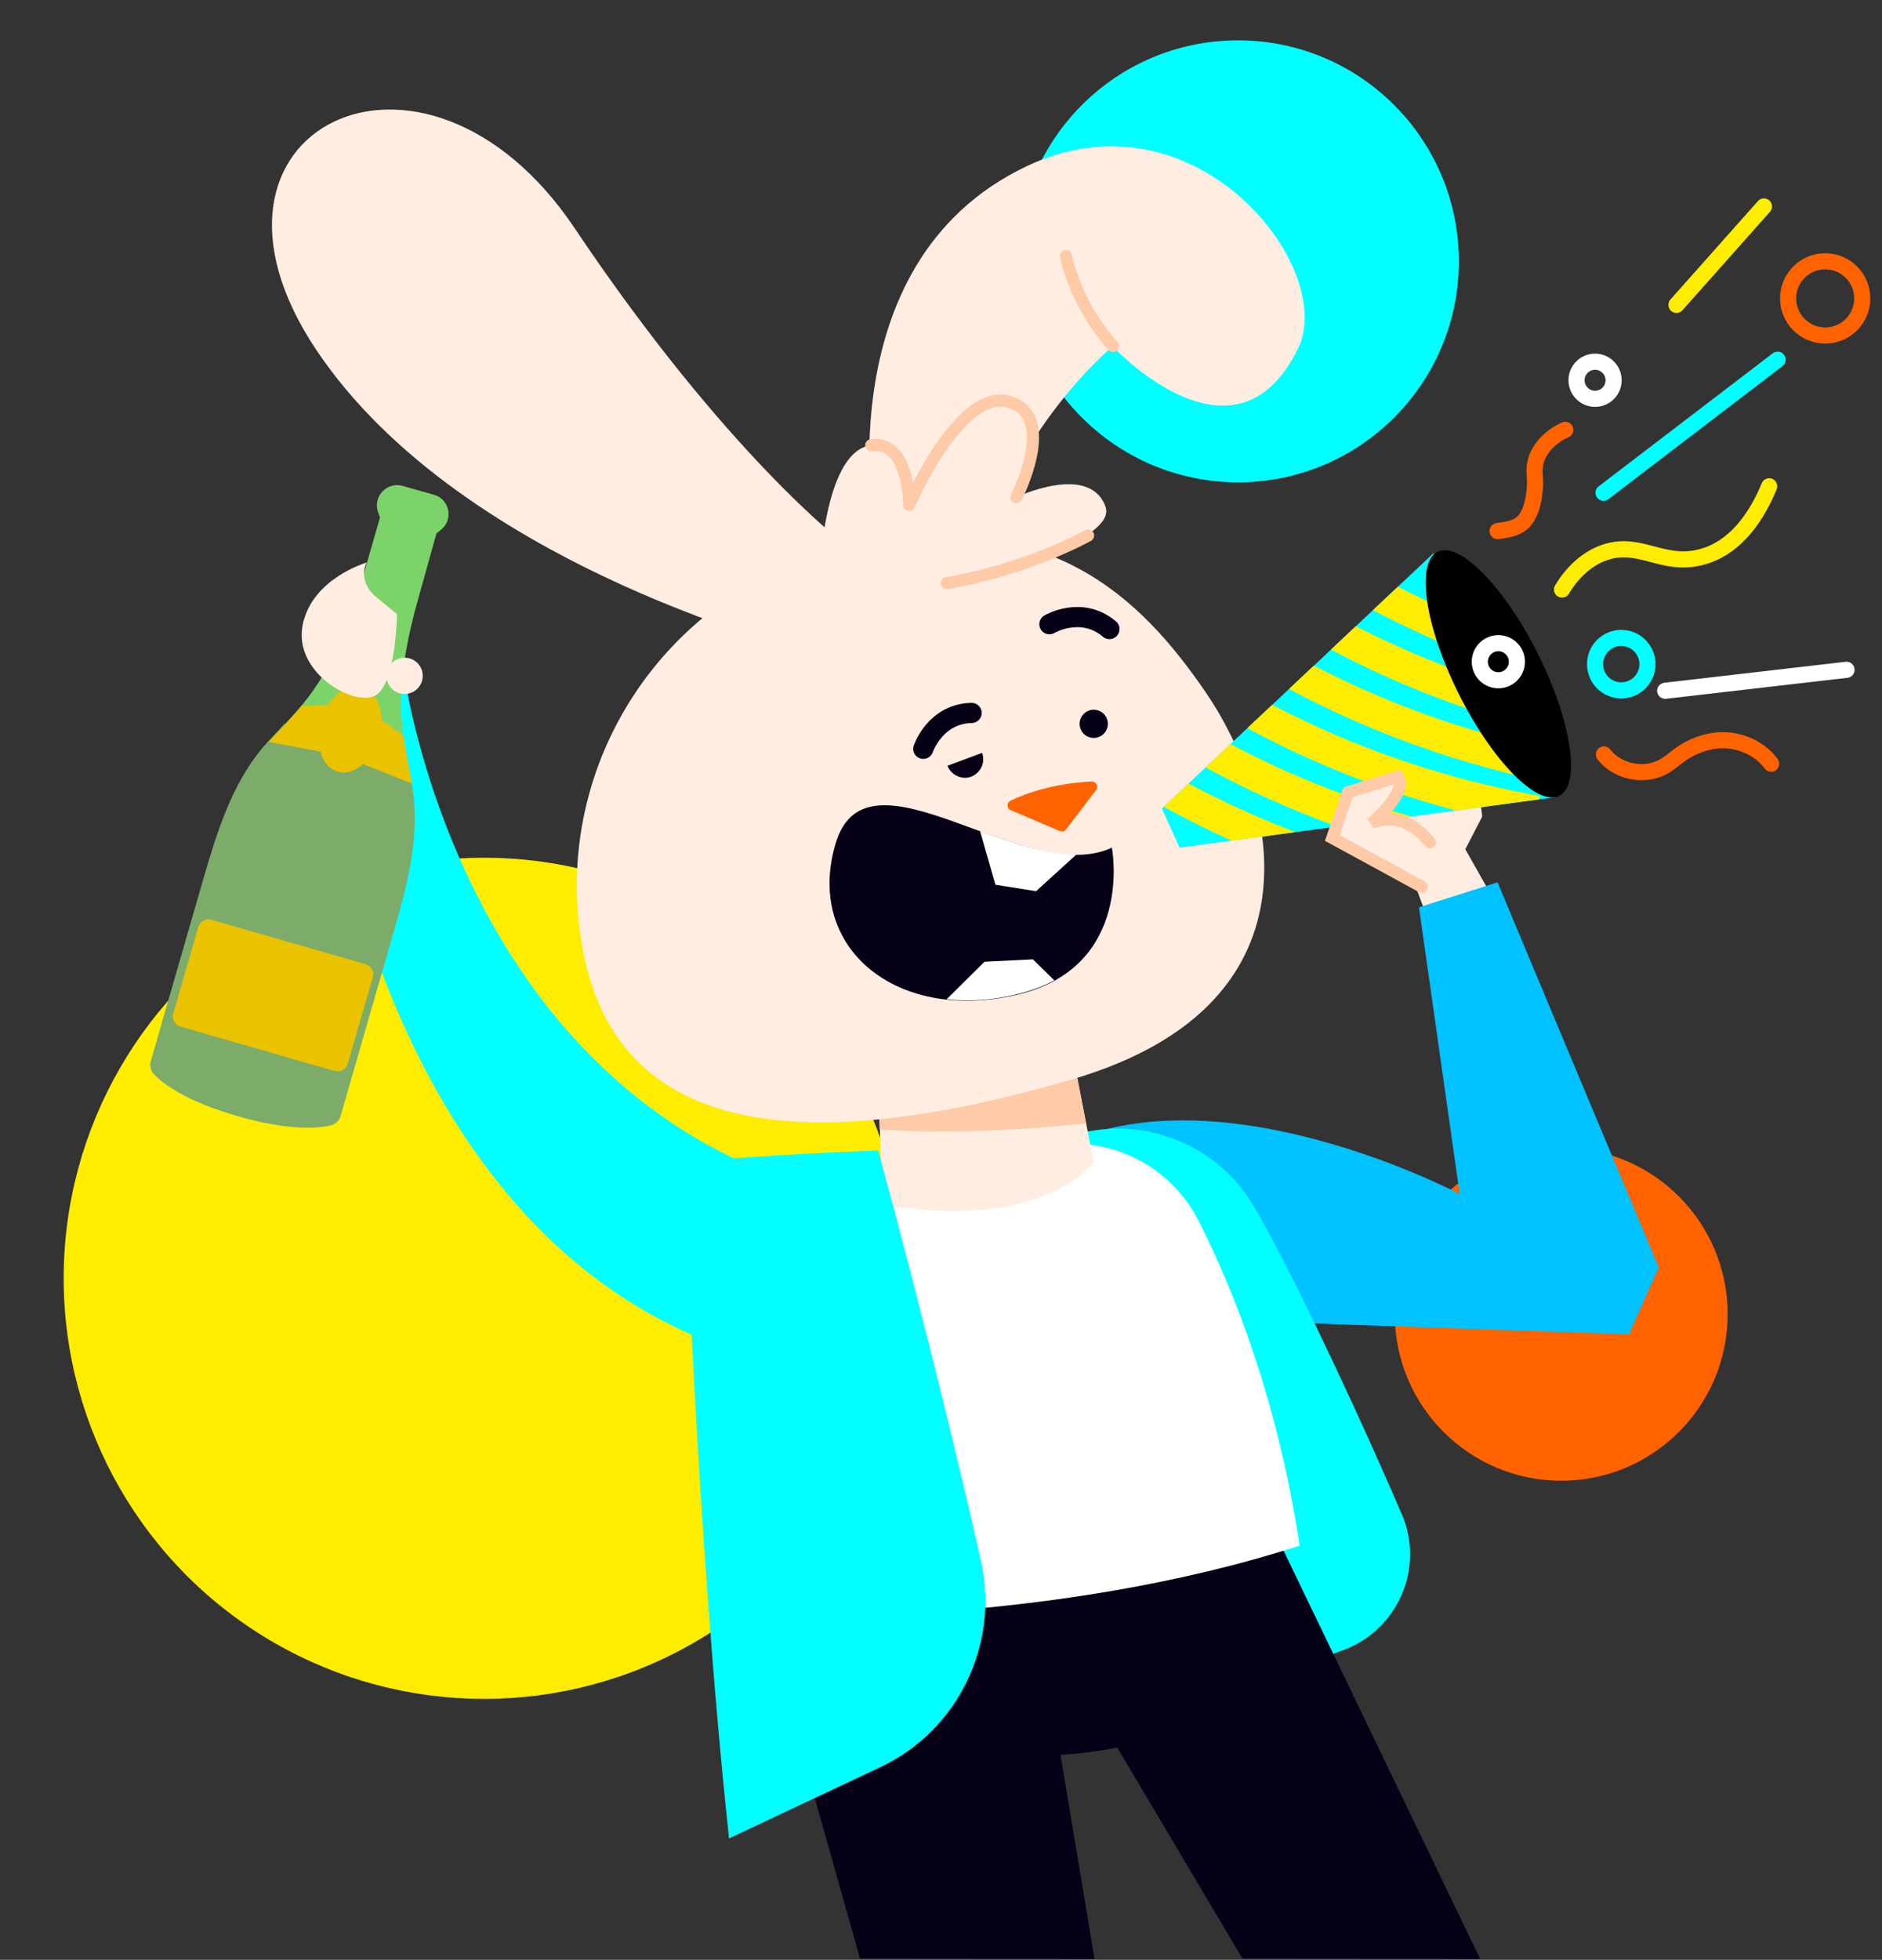 <?xml version="1.0" encoding="utf-8"?>
<!-- Generator: Adobe Illustrator 25.2.3, SVG Export Plug-In . SVG Version: 6.00 Build 0)  -->
<svg version="1.1" id="Layer_1" xmlns="http://www.w3.org/2000/svg" xmlns:xlink="http://www.w3.org/1999/xlink" x="0px" y="0px"
	 viewBox="0 0 467 486" style="enable-background:new 0 0 467 486;" xml:space="preserve">
<rect x="0" y="0" width="467" height="486" fill="#333333" stroke="none"/>
<style type="text/css">
	.st0{fill:none;}
	.st1{fill:#FFED00;}
	.st2{fill:#00FFFF;}
	.st3{fill:#FF6300;}
	.st4{fill:#FFEDE2;}
	.st5{fill:#00C2FF;}
	.st6{fill:#070117;}
	.st7{fill:#fff;}
	.st8{fill:#FFCAA7;}
	.st9{fill:none;stroke:#FFCAA7;stroke-width:3;stroke-linecap:round;stroke-miterlimit:10;}
	.st10{fill:none;stroke:#FFCAA7;stroke-width:3;stroke-linecap:round;stroke-linejoin:round;stroke-miterlimit:10;}
	.st11{clip-path:url(#SVGID_2_);}
	.st12{fill:none;stroke:#FFED00;stroke-width:8;stroke-miterlimit:10;}
	.st13{fill:none;stroke:#FFED00;stroke-width:4;stroke-linecap:round;stroke-miterlimit:10;}
	.st14{fill:none;stroke:#FF6300;stroke-width:4;stroke-linecap:round;stroke-miterlimit:10;}
	.st15{fill:none;stroke:#00FFFF;stroke-width:4;stroke-linecap:round;stroke-miterlimit:10;}
	.st16{fill:none;stroke:#fff;stroke-width:4;stroke-linecap:round;stroke-miterlimit:10;}
	.st17{fill:none;stroke:#070117;stroke-width:5;stroke-linecap:round;stroke-miterlimit:10;}
	.st18{fill:#FFEDE2;stroke:#FFCAA7;stroke-width:3;stroke-linecap:round;stroke-miterlimit:10;}
	.st19{fill:#7CAB6A;}
	.st20{fill:#7CD36A;}
	.st21{fill:#E9C200;}
	.st22{fill:#fff;}
</style>
<g transform="translate(0)">
	<rect class="st0" width="467" height="486"/>
	<g transform="translate(0)">
		<circle class="st1" cx="120.1" cy="317" r="104.3"/>
		<circle class="st2" cx="307.2" cy="64.8" r="54.8"/>
		<circle class="st3" cx="387.4" cy="325.9" r="41.3"/>
	</g>
	<g>
		<path class="st4" d="M358.9,240.4l-8-21.6l-18.1-10.1l6.4-11.4l-7.2-35.5c-0.3-1.6,1-3.1,2.7-2.9l0,0c0.9,0.1,1.7,0.7,2,1.5
			l8.9,21.5l19.9,0.5l2.3,20.1l-4.2,8.1l11.5,20.3L358.9,240.4z"/>
		<path class="st5" d="M253.8,289.8c39.4-30.2,108.4,6.3,108.4,6.3l-10.1-71.1l19.5-6.2l40,95.5l-7.4,16.6l-133.4-4.6L253.8,289.8z"
			/>
		<path class="st2" d="M333.1,409.3c13.8-5,20.5-20.5,14.7-33.9c-15.1-35-33.1-71.7-38.8-79.5c-8.7-11.9-23.4-17.9-37.9-15.5
			l-9.9,1.6c0,0-20.4,87.1-27.4,163L333.1,409.3z"/>
		<path class="st6" d="M310.6,385.6c1.4,38.4-20,48.7-51.7,49.8s-61.8-7.2-63.2-45.7s23.2-70.5,54.9-71.7
			C282.4,316.9,309.3,347.1,310.6,385.6z"/>
		<polygon class="st6" points="189.9,402.3 213.4,485.7 271.6,485.8 258.2,405.5 		"/>
		<polygon class="st6" points="263.6,410.4 308.3,485.7 367.3,485.8 311.3,369.6 		"/>
		<path class="st7" d="M195.1,400.8c0,0,66.1,2.3,127.4-17.5c-5.5-36-16.2-63-25-80.4c-7-13.9-22.2-21.5-37.5-18.7l-65.9,11.9
			L195.1,400.8z"/>
		<path class="st4" d="M271.4,288.3c-17,18.2-52.4,10.3-52.4,10.3l-3.4-93.6l40.2,2.9L271.4,288.3z"/>
		<path class="st8" d="M218.3,280.1c15.3,1,32.5,0.4,51.2-1.5l-13.7-70.6l-40.2-2.9L218.3,280.1z"/>
		<g>
			<path class="st4" d="M217.4,134.2c0,0-13.9-68.7,37.4-93c41.6-19.8,77.1,25.1,67.3,45.2c-15.7,32.2-46-0.5-46-0.5
				s-31.9,26-37.1,71.1L217.4,134.2z"/>
			<path class="st9" d="M276.2,85.8c-9.5-10.5-11.7-22.3-11.7-22.3"/>
		</g>
		<path class="st4" d="M299.4,172c16.3,23.9,32.1,76.7-33.8,95.8s-112.3,14.4-121-32.4c-8.7-46.8,22.2-91.8,69-100.5
			S282.9,147.8,299.4,172z"/>
		<path class="st4" d="M202.7,162.3c0,0-87.6-20.8-124.2-75.5s26.6-86.1,64.1-30.2s66.7,78.1,66.7,78.1L202.7,162.3z"/>
		<g>
			<path class="st4" d="M202.9,152.2c0,0-0.4-40.1,13.3-41.8c9.5-1.2,9.4,14.8,9.4,14.8s12.4-28.9,24.6-25.6c12.5,3.3,2,23.7,2,23.7
				s18.1-8.6,22.1,2.3c3.1,8.3-28.9,16.7-28.9,16.7"/>
			<path class="st10" d="M216.2,110.4c9.5-1.2,9.4,14.8,9.4,14.8s12.4-28.9,24.6-25.6c12.5,3.3,2,23.7,2,23.7"/>
			<path class="st9" d="M270,132.8c0,0-14.9,8.4-35.1,11.8"/>
		</g>
		<g>
			<polygon class="st2" points="292.7,210.2 385.9,197.7 355.7,137.2 288.3,200.5 			"/>
			<g>
				<defs>
					<polygon id="SVGID_1_" points="292.9,210.2 385.9,197.7 355.7,137.2 288.4,200.4 					"/>
				</defs>
				<clipPath id="SVGID_2_">
					<use xlink:href="#SVGID_1_"  style="overflow:visible;"/>
				</clipPath>
				<g class="st11">
					<path class="st12" d="M316.1,131c0,0,35.4,29.5,94.1,39.8"/>
					<path class="st12" d="M306.5,141.2c0,0,35.4,29.5,94.1,39.8"/>
					<path class="st12" d="M296.9,151.4c0,0,35.4,29.5,94.1,39.8"/>
					<path class="st12" d="M287.3,161.5c0,0,35.4,29.5,94.1,39.8"/>
					<path class="st12" d="M277.8,171.7c0,0,35.4,29.5,94.1,39.8"/>
					<path class="st12" d="M268.2,181.9c0,0,35.4,29.5,94.1,39.8"/>
				</g>
			</g>
			<ellipse transform="matrix(0.895 -0.447 0.447 0.895 -35.484 183.654)" cx="371.6" cy="167.1" rx="11" ry="33.8"/>
			<path class="st13" d="M387.6,146.2c2.8-4.7,7.1-8.6,12.4-9.7c8.1-1.7,13.8,4.6,23.6,1.2c7.5-2.6,12.4-9.8,15.4-17.1"/>
			<path class="st14" d="M371.6,131.7c2.2-0.3,4.5-0.6,6.1-2c1.8-1.6,2.5-4.1,2.9-6.5c0.2-1.2,0.3-2.5,0.3-3.8
				c0-1.1-0.2-2.1-0.1-3.2c0.2-4.3,3.7-7.9,7.6-9.6"/>
			<path class="st14" d="M439.5,189.4c-2.5-3.4-6.7-5.5-10.9-5.8c-4.2-0.3-8.5,1.2-11.9,3.7c-1.2,0.9-2.4,1.9-3.7,2.7
				c-4.8,2.8-11.6,1.5-15-2.9"/>
			<line class="st15" x1="397.9" y1="122.2" x2="441.1" y2="89.2"/>
			<line class="st13" x1="416" y1="75.6" x2="437.7" y2="51.2"/>
			<line class="st16" x1="413.2" y1="171.3" x2="458.2" y2="166.1"/>
			<circle class="st15" cx="402.3" cy="164.7" r="6.5"/>
			<circle class="st14" cx="452.9" cy="74" r="9.2"/>
			<circle class="st16" cx="395.8" cy="94.3" r="4.6"/>
			<circle class="st16" cx="371.8" cy="164.1" r="4.6"/>
		</g>
		<path class="st17" d="M229.1,185.7c0,0,2.9-8.7,12-8.9"/>
		<path class="st17" d="M260.4,154.8c0,0,7.9-4.7,14.9,1.2"/>
		<path class="st3" d="M250.8,200.9l12.2,5.2c0.5,0.2,1.2,0.1,1.5-0.4l7.5-9.8c0.7-0.9,0-2.1-1.1-2.1c-9.8,0.5-16.8,3.1-20.2,4.8
			C249.8,199,249.8,200.5,250.8,200.9z"/>
		<path class="st4" d="M353.3,233.9"/>
		<path class="st18" d="M352.8,219.9l-22.2-12.1l3.9-11.3l12.4-3.9c2.6,4-6.7,11.6-6.7,11.6s7.3-4.3,14.6,4.7"/>
		<path class="st2" d="M193.9,292.2c-80.8-29.2-93.5-124.6-93.5-124.6l-21.6,5.5c0,0,9.1,126.8,99,160.4
			C202.6,311,193.9,292.2,193.9,292.2z"/>
		<path class="st2" d="M243.4,387c-12-52.9-25.5-101.7-25.5-101.7s-28.5,1-48.1,3c0,0,2.9,90.9,11.1,167.6l37.4-17.6
			C237.6,429.3,248.1,407.9,243.4,387z"/>
		<g>
			<g>
				<path class="st19" d="M65,185.6c-7.6,9.2-11.2,20.9-14.5,32.2l-13.1,45.4c-0.3,1.1,0,2.4,0.8,3.2c2.2,2.3,7.9,6.7,20.8,10.4
					c12.9,3.7,20,3,23.1,2.3c1.1-0.3,2.1-1.2,2.4-2.3l13.1-45.4c3.3-11.4,6.5-23.2,4.9-35c-0.4-2.8-0.9-5.4-1.5-8.1l-30.4-8.8
					C68.7,181.6,66.8,183.5,65,185.6z"/>
				<path class="st20" d="M108.3,132.3l1.1-0.9c3.2-2.5,2.2-7.6-1.7-8.7l-3.9-1.1l-3.9-1.1c-3.9-1.1-7.4,2.6-6.1,6.5l0.5,1.3
					l-4.4,15.3c-6.2,21.6-13,29.4-19.2,36l30.4,8.8c-1.8-8.9-3.3-19.2,2.9-40.7L108.3,132.3z"/>
			</g>
			<path class="st21" d="M90.1,189.5l12.1,4.8c-0.3-2-0.7-3.9-1.1-5.9c-0.4-1.9-0.7-3.9-1-6l-5.4-3.8c-0.1-4-1.9-7.3-4.8-8.2
				c-3-0.9-6.3,1-8.5,4.4l-6.6,0.3c-1.4,1.6-2.7,3.1-4,4.5c-1.4,1.5-2.8,2.9-4.1,4.4l12.8,2.4c0.7,2.5,2.2,4.4,4.4,5
				C85.8,192,88.1,191.2,90.1,189.5z"/>
			<path class="st21" d="M83,265.6l-38.2-11c-1.4-0.4-2.3-1.9-1.8-3.3l6.2-21.4c0.4-1.4,1.9-2.3,3.3-1.8l38.2,11
				c1.4,0.4,2.3,1.9,1.8,3.3l-6.2,21.4C85.9,265.2,84.4,266,83,265.6z"/>
		</g>
		<path class="st4" d="M91,139.5c0,0-2.6,4.5,2.4,8.6c5.1,4.2,5.1,4.2,5.1,4.2s-0.2,17.8-5.6,20.3s-20.1-5.9-17.8-17.6
			C77.4,143.4,91,139.5,91,139.5z"/>
		<circle class="st4" cx="100.4" cy="167.6" r="4.5"/>
		<path class="st6" d="M243.7,186.7c0.9,2.4-0.4,5-2.7,5.9s-5-0.4-5.9-2.7L243.7,186.7z"/>
		<circle class="st6" cx="271.4" cy="179.5" r="3.5"/>
		<path class="st6" d="M275.9,210.2c-21.5,10.1-60.6-27-68.5-1.2c-7.8,25.8,14.7,44.5,44.5,37.8S275.9,210.2,275.9,210.2z"/>
		<g>
			<path class="st22" d="M243.2,206.1L243.2,206.1l3.8,13.3l10.1,1.6l10-9.1l0,0C259.7,211.9,251.3,209.1,243.2,206.1z"/>
			<path class="st22" d="M244.3,238.5l-9.4,9.3c5.2,0.6,10.9,0.3,16.9-1.1c3.8-0.9,7.1-2.1,9.8-3.6l-5.3-5.2L244.3,238.5z"/>
		</g>
	</g>
</g>
</svg>

